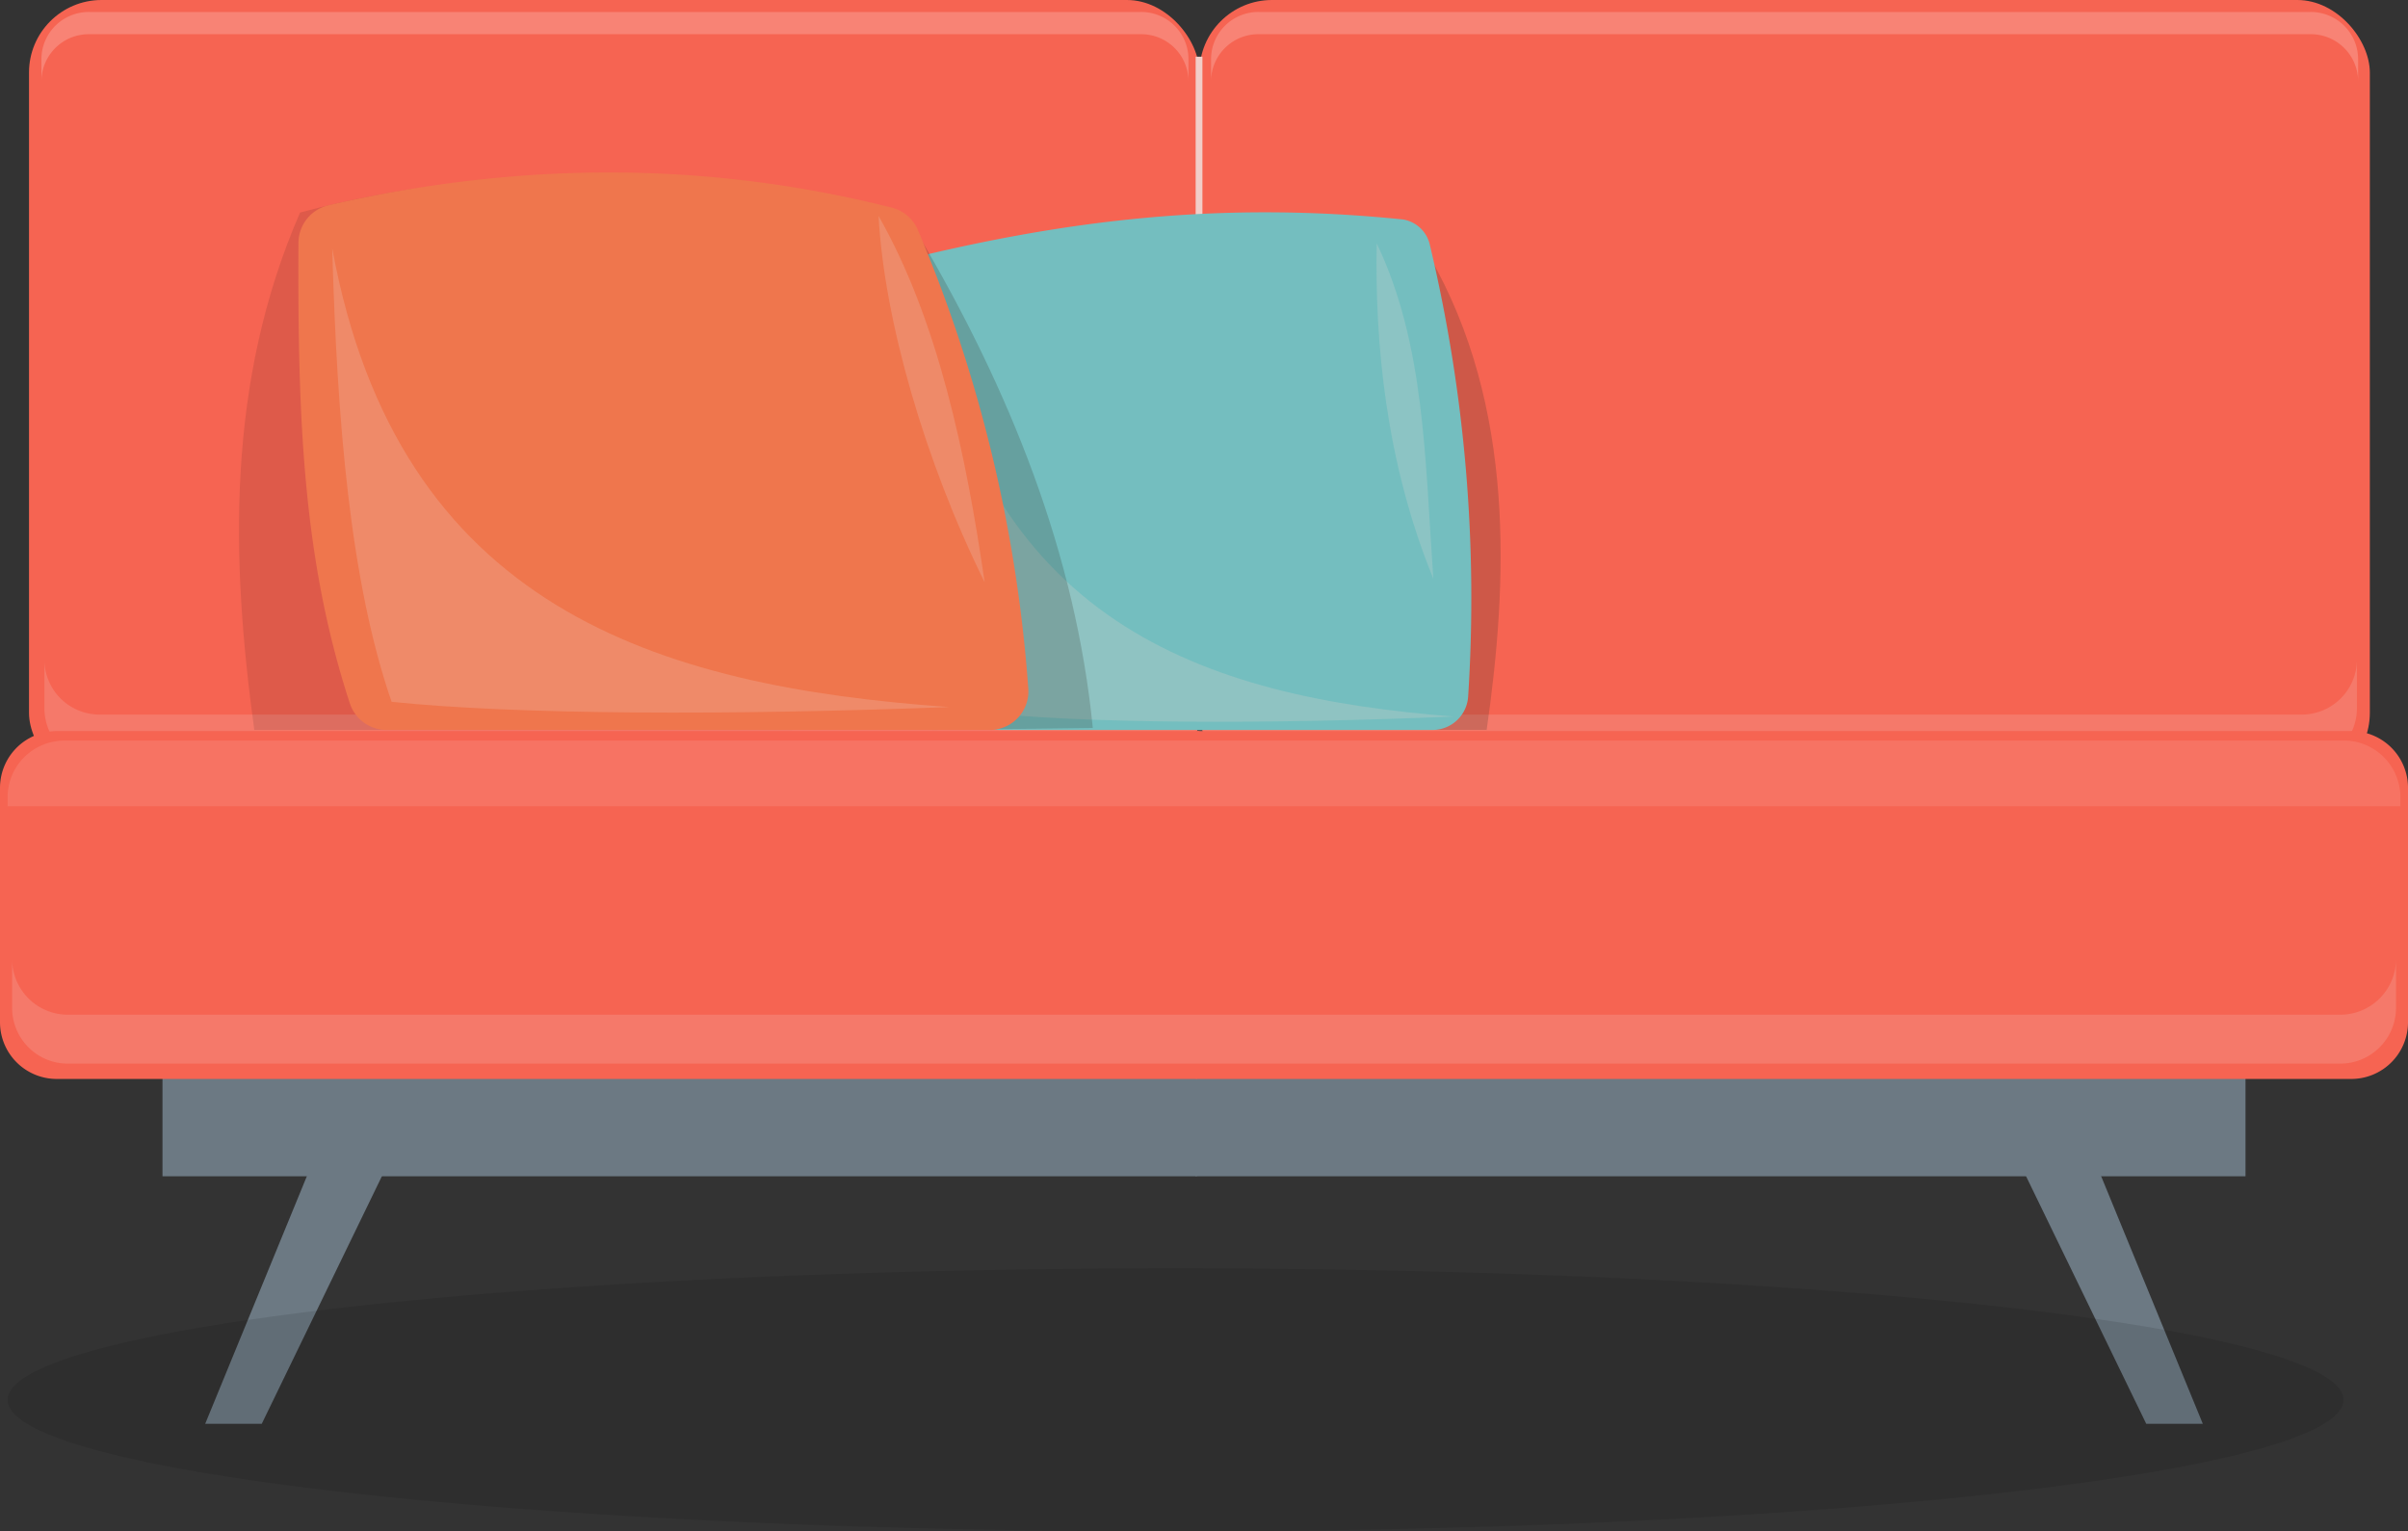 <svg xmlns="http://www.w3.org/2000/svg" viewBox="0 0 281.43 179.04"><rect x="0" y="0" width="281.43" height="179.04" fill="#333333" stroke="none"/><defs><style>.cls-1{isolation:isolate;}.cls-2{fill:#f66452;}.cls-3,.cls-6{fill:#fff;mix-blend-mode:screen;}.cls-11,.cls-12,.cls-14,.cls-3,.cls-4,.cls-8{opacity:0.2;}.cls-4,.cls-7{fill:#f1cdc8;}.cls-5{fill:#6c7983;}.cls-15,.cls-6{opacity:0.1;}.cls-7{mix-blend-mode:multiply;}.cls-8{fill:#2d2a22;}.cls-9{opacity:0.1;}.cls-10{fill:#74bebf;}.cls-11{fill:#fddbcf;}.cls-12{fill:#eddcd9;}.cls-13{fill:#ef764d;}.cls-14{fill:#f1dfd8;}</style></defs><g class="cls-1"><g id="图层_2" data-name="图层 2"><g id="图层_1-2" data-name="图层 1"><rect class="cls-2" x="3.39" width="136.79" height="91.81" rx="8.48"/><path class="cls-3" d="M138.9,6.85V9.47A5.52,5.52,0,0,0,133.32,4H10.43A5.53,5.53,0,0,0,4.84,9.47V6.85A5.53,5.53,0,0,1,10.43,1.4H133.32A5.52,5.52,0,0,1,138.9,6.85Z"/><rect class="cls-2" x="140.18" width="136.79" height="91.81" rx="8.48"/><path class="cls-4" d="M269,83.54H11.64a6.44,6.44,0,0,1-6.45-6.45v5.72a6.52,6.52,0,0,0,.6,2.72,7.47,7.47,0,0,0,.67,1.13,6.47,6.47,0,0,0,5.18,2.59l128.1-2.67v1.73L269,89.25a6.42,6.42,0,0,0,5.23-2.67,5.57,5.57,0,0,0,.65-1.11,6.39,6.39,0,0,0,.58-2.66V77.09A6.45,6.45,0,0,1,269,83.54Z"/><rect class="cls-5" x="18.99" y="124.01" width="120.88" height="13.51"/><rect class="cls-5" x="139.74" y="124.01" width="122.7" height="13.51"/><polygon class="cls-5" points="44 117.69 23.98 166.46 30.59 166.46 54.25 117.69 44 117.69"/><polygon class="cls-5" points="227.17 117.69 250.84 166.46 257.45 166.46 237.43 117.69 227.17 117.69"/><path class="cls-3" d="M275.6,6.85V9.47A5.53,5.53,0,0,0,270,4H147.12a5.52,5.52,0,0,0-5.58,5.46V6.85a5.52,5.52,0,0,1,5.58-5.45H270A5.53,5.53,0,0,1,275.6,6.85Z"/><path class="cls-2" d="M139.86,89.25v36.89H6.64A6.63,6.63,0,0,1,0,119.51V92.1a6.63,6.63,0,0,1,5.79-6.57,6,6,0,0,1,.85-.06H140.18v.64c0,.16,0,.31,0,.46"/><path class="cls-2" d="M139.74,88.31V85.47H274.88a6.63,6.63,0,0,1,6.55,6.63v27.41a6.63,6.63,0,0,1-6.64,6.63h-135V89.25"/><path class="cls-4" d="M273.43,118.63H8a6.51,6.51,0,0,1-6.58-6.44v5.72A6.51,6.51,0,0,0,8,124.35H273.43a6.53,6.53,0,0,0,6.6-6.44v-5.72A6.52,6.52,0,0,1,273.43,118.63Z"/><path class="cls-6" d="M274.23,86.58H7.49a5.89,5.89,0,0,0-1,.09A6.61,6.61,0,0,0,.89,93.21v1.05H280.54V93.21A6.63,6.63,0,0,0,274.23,86.58Z"/><rect class="cls-7" x="139.74" y="6.63" width="0.79" height="76.91"/><path class="cls-8" d="M173.75,85.34H119c-6.39-16.52-11.21-32.23-13.45-53.66,22.62-5.75,39.42-7.7,61.49-1.75C177.2,47.59,176.2,68.25,173.75,85.34Z"/><path class="cls-9" d="M29.72,85.34H92.58c6.82-17.64,11-36.23,13.39-59.11-24.14-6.14-47.34-7.74-70.9-1.38C26.41,44.72,27,65.5,29.72,85.34Z"/><path class="cls-10" d="M167.4,85.34H116.92A4.15,4.15,0,0,1,113,82.66C107.51,68,103.27,53.8,101,35.33a4.19,4.19,0,0,1,3.12-4.55C124.59,25.59,143,23.51,164,25.66a3.87,3.87,0,0,1,3.12,3,178.42,178.42,0,0,1,4.47,52.73A4.17,4.17,0,0,1,167.4,85.34Z"/><path class="cls-11" d="M108,33.53c.48,18.89,1.8,36.48,6,49.68,12.67,1.42,33.91,1.48,55.87.56C140.46,81.48,114.62,72.79,108,33.53Z"/><path class="cls-12" d="M160.9,28.45c-.22,11.41,1,25.47,6.62,39.22C166.53,53.62,166.55,40.29,160.9,28.45Z"/><path class="cls-8" d="M107.26,27.34c10.84,18.37,18.45,37.45,20.46,57.77L109,85.34Z"/><path class="cls-13" d="M115.71,85.34H45.19a4.53,4.53,0,0,1-4.31-3.13c-5.42-16.61-6.1-32.88-6-53.8A4.55,4.55,0,0,1,38.38,24c22.21-5.12,44.19-5.2,65.9.29a4.52,4.52,0,0,1,3,2.61,168.14,168.14,0,0,1,12.9,53.61A4.51,4.51,0,0,1,115.71,85.34Z"/><path class="cls-14" d="M38.83,29.05c.56,20.17,2.1,39,6.94,53,14.77,1.52,39.54,1.59,65.14.61C76.67,80.24,46.55,71,38.83,29.05Z"/><path class="cls-12" d="M102.68,25.25c.66,12.16,5.39,28.62,12.4,42.83C112.92,53.2,109.62,37.41,102.68,25.25Z"/><ellipse class="cls-15" cx="137.39" cy="163.66" rx="136.5" ry="15.38"/></g></g></g></svg>